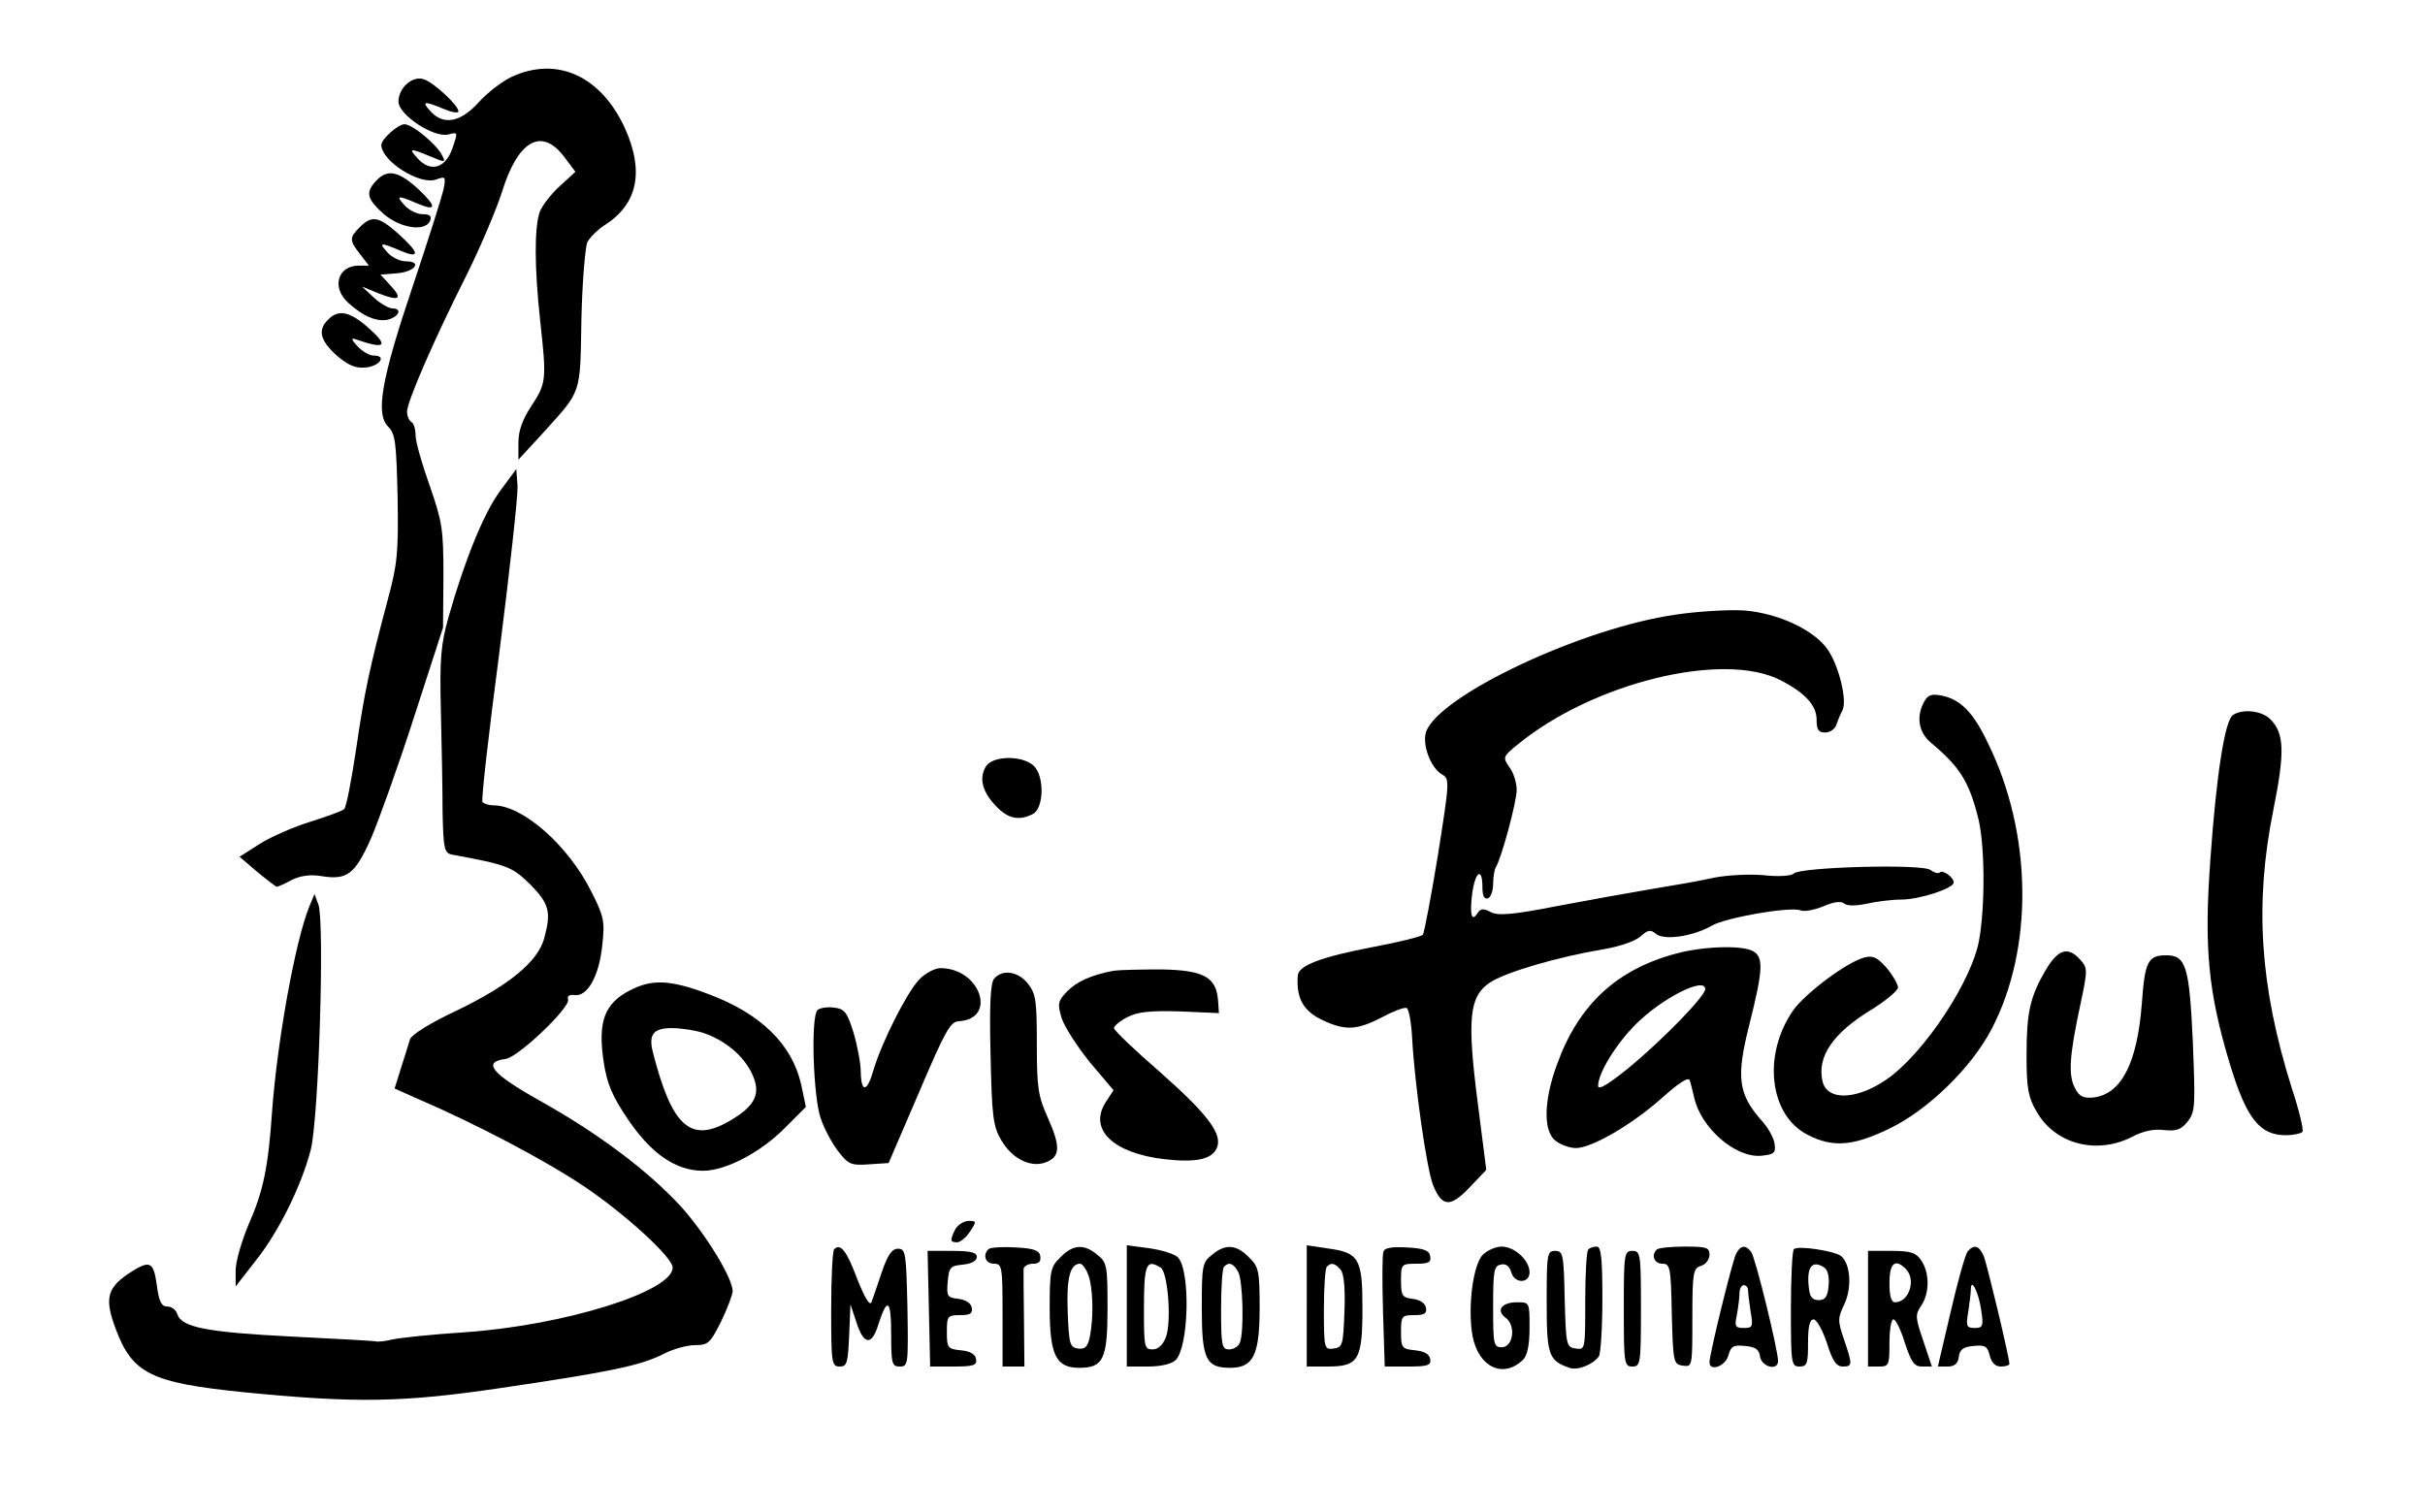 <?xml version="1.0" standalone="no"?>
<!DOCTYPE svg PUBLIC "-//W3C//DTD SVG 20010904//EN"
 "http://www.w3.org/TR/2001/REC-SVG-20010904/DTD/svg10.dtd">
<svg version="1.0" xmlns="http://www.w3.org/2000/svg"
 width="566pt" height="353pt" viewBox="0 0 566 353"
 preserveAspectRatio="xMidYMid meet">

<g transform="translate(0,353) scale(0.1,-0.1)"
fill="#000000" stroke="none">
<path d="M1195 3351 c-22 -10 -57 -37 -77 -59 -43 -48 -83 -55 -113 -22 -22
24 -16 25 30 6 19 -8 35 -11 35 -6 0 14 -58 68 -81 75 -26 9 -59 -20 -59 -52
0 -31 82 -85 116 -77 23 6 23 6 10 -32 -16 -47 -51 -57 -81 -24 -22 24 -19 25
29 5 36 -15 37 -15 27 4 -14 26 -69 71 -87 71 -15 0 -54 -35 -54 -48 0 -38 90
-95 128 -81 22 8 23 7 17 -24 -4 -17 -36 -119 -72 -226 -73 -217 -87 -297 -57
-327 17 -17 19 -38 22 -164 2 -129 0 -155 -23 -240 -43 -162 -54 -213 -74
-350 -11 -73 -23 -136 -28 -139 -4 -4 -40 -17 -78 -29 -39 -12 -92 -35 -119
-52 l-47 -30 41 -35 c23 -19 44 -35 46 -35 3 0 19 7 35 16 21 10 43 13 68 9
61 -10 79 3 117 88 18 42 64 170 101 285 l67 207 1 120 c0 111 -3 127 -32 211
-18 50 -33 103 -33 117 0 14 -4 29 -10 32 -5 3 -10 14 -10 24 0 23 62 166 138
317 33 66 70 154 83 194 37 121 92 154 145 85 l27 -36 -36 -33 c-20 -18 -41
-45 -47 -60 -13 -36 -13 -129 1 -257 15 -136 14 -144 -21 -197 -21 -32 -30
-58 -30 -85 l0 -40 58 63 c90 100 86 86 89 265 2 88 9 169 14 180 6 11 24 29
41 40 77 49 92 126 46 227 -56 121 -158 167 -263 119z"/>
<path d="M881 3111 c-29 -29 -26 -44 14 -80 39 -34 98 -43 109 -16 4 11 -1 15
-18 15 -12 0 -31 9 -41 20 -22 24 -18 25 29 5 45 -19 46 -8 4 32 -45 42 -72
49 -97 24z"/>
<path d="M840 3000 c-25 -25 -25 -31 1 -64 l20 -26 -23 0 c-50 0 -65 -51 -25
-87 35 -32 67 -45 93 -39 26 7 33 26 10 26 -8 0 -28 11 -43 25 l-28 26 39 -16
c48 -19 57 -13 27 19 l-23 25 38 3 c42 3 61 28 21 28 -13 0 -32 9 -42 20 -22
24 -18 25 29 5 47 -20 46 -6 -4 39 -46 41 -62 44 -90 16z"/>
<path d="M766 2784 c-25 -24 -19 -49 20 -84 27 -23 44 -30 67 -28 33 3 51 28
19 28 -10 0 -27 10 -38 22 -14 15 -15 20 -4 16 72 -25 79 -16 25 31 -40 34
-66 39 -89 15z"/>
<path d="M1168 2385 c-38 -51 -83 -161 -121 -295 -18 -64 -21 -97 -18 -220 2
-80 4 -187 4 -238 2 -84 4 -93 22 -97 130 -24 140 -28 183 -70 44 -45 49 -64
32 -126 -15 -54 -82 -109 -202 -167 -64 -30 -107 -57 -111 -68 -3 -11 -13 -41
-21 -67 l-15 -48 47 -21 c140 -60 300 -144 393 -206 96 -64 209 -167 209 -191
0 -56 -253 -135 -485 -151 -77 -5 -153 -13 -170 -17 -16 -4 -34 -6 -40 -4 -5
1 -93 6 -195 11 -195 10 -256 21 -266 52 -3 10 -13 18 -23 18 -14 0 -20 11
-25 50 -8 57 -16 60 -69 25 -47 -33 -53 -58 -27 -127 39 -105 83 -126 299
-148 264 -26 371 -24 601 10 251 37 326 52 380 80 21 11 54 20 73 20 30 0 35
5 60 55 15 31 27 63 27 71 0 31 -64 135 -122 199 -77 83 -191 169 -329 246
-112 63 -134 90 -79 97 30 4 152 121 146 139 -3 8 3 12 16 10 30 -3 57 46 64
119 6 54 3 66 -26 123 -54 108 -160 201 -228 201 -11 0 -23 4 -26 8 -3 5 15
163 40 353 24 189 43 362 42 384 l-3 40 -37 -50z"/>
<path d="M3910 2095 c-217 -31 -548 -187 -581 -272 -11 -29 10 -86 37 -101 18
-10 17 -18 -10 -189 -16 -98 -32 -181 -35 -185 -3 -4 -54 -17 -113 -28 -126
-24 -178 -44 -179 -68 -4 -56 15 -86 68 -108 46 -20 74 -17 128 11 26 14 52
24 58 22 5 -1 11 -33 13 -71 6 -109 34 -306 49 -343 21 -51 40 -52 85 -5 l39
41 -20 157 c-25 195 -20 248 28 280 35 24 158 60 265 78 37 6 75 19 87 30 17
15 23 17 36 6 19 -16 87 -6 130 19 33 19 182 45 207 36 9 -4 33 1 53 9 25 11
42 13 49 7 7 -6 27 -6 51 -1 22 5 59 10 82 10 43 0 123 26 123 40 0 12 -26 31
-33 23 -4 -3 -13 0 -21 6 -18 15 -304 7 -319 -8 -6 -6 -37 -8 -71 -4 -34 3
-86 0 -116 -6 -30 -7 -94 -18 -143 -26 -48 -8 -148 -26 -222 -40 -107 -21
-139 -23 -156 -14 -17 9 -23 8 -30 -2 -14 -23 -19 -4 -13 44 7 53 24 64 24 16
0 -20 4 -29 13 -26 6 2 12 17 12 33 0 16 3 34 6 39 13 20 49 153 49 181 0 16
-7 40 -17 53 -16 23 -15 25 18 52 176 145 481 220 615 151 58 -30 84 -59 84
-92 0 -23 4 -30 20 -30 11 0 23 8 26 18 3 9 9 24 14 33 12 22 -7 102 -33 141
-31 47 -117 87 -197 93 -36 2 -108 -2 -160 -10z"/>
<path d="M4491 1892 c-19 -35 -13 -71 15 -95 67 -56 89 -90 110 -172 17 -61
18 -210 3 -291 -17 -93 -124 -256 -209 -319 -71 -52 -144 -57 -156 -10 -14 58
24 114 117 170 32 20 59 43 59 50 0 7 -12 28 -26 45 -22 25 -32 30 -52 25 -40
-10 -138 -83 -167 -124 -72 -104 -55 -245 34 -290 58 -30 105 -27 190 14 90
43 192 142 239 232 99 188 96 457 -8 668 -34 72 -64 102 -107 111 -25 5 -33 2
-42 -14z"/>
<path d="M5212 1861 c-19 -11 -39 -140 -53 -338 -15 -206 -5 -308 45 -475 39
-129 70 -168 131 -168 18 0 36 4 39 8 3 5 -8 51 -25 102 -75 239 -87 431 -43
649 27 135 26 179 -7 212 -20 20 -64 25 -87 10z"/>
<path d="M2300 1739 c-15 -27 -7 -58 25 -91 27 -29 54 -35 86 -18 26 14 27 90
1 113 -28 25 -98 23 -112 -4z"/>
<path d="M722 1414 c-33 -81 -75 -315 -87 -479 -9 -132 -21 -187 -55 -264 -16
-38 -30 -86 -30 -107 l0 -37 46 59 c55 69 107 175 129 259 19 71 33 535 18
574 l-9 24 -12 -29z"/>
<path d="M3912 1304 c-139 -37 -228 -120 -278 -259 -32 -87 -32 -158 -2 -179
12 -9 33 -16 46 -16 37 0 130 54 200 116 40 36 63 51 66 42 2 -7 7 -25 10 -39
15 -71 96 -142 156 -137 30 3 35 6 32 27 -1 13 -15 39 -32 57 -53 61 -58 100
-27 222 32 128 34 158 8 172 -27 14 -116 11 -179 -6z m68 -83 c0 -16 -95 -114
-174 -180 -50 -41 -76 -57 -76 -46 0 30 42 98 88 144 61 61 162 112 162 82z"/>
<path d="M4775 1266 c-37 -63 -45 -99 -45 -201 0 -75 4 -97 23 -129 43 -77
140 -102 223 -60 26 14 51 19 75 16 29 -3 40 1 55 20 18 23 18 36 12 188 -8
174 -16 200 -62 200 -43 0 -50 -15 -57 -114 -11 -139 -48 -210 -113 -218 -23
-2 -33 2 -43 22 -16 30 -13 75 12 192 18 85 18 88 0 108 -28 31 -51 25 -80
-24z"/>
<path d="M2145 1243 c-29 -31 -87 -146 -106 -210 -15 -53 -29 -55 -30 -5 0 20
-8 62 -17 92 -15 48 -21 55 -46 58 -16 2 -33 -1 -38 -6 -16 -16 -10 -205 8
-254 8 -23 26 -57 40 -75 24 -31 30 -34 72 -31 l46 3 71 165 c60 141 73 165
92 166 92 5 51 124 -42 124 -13 0 -36 -12 -50 -27z"/>
<path d="M2600 1264 c-54 -10 -88 -26 -110 -49 -21 -22 -22 -28 -12 -62 7 -21
37 -67 66 -103 l55 -65 -19 -29 c-39 -63 18 -118 138 -132 72 -8 108 -1 121
24 17 32 -18 79 -130 178 -60 52 -109 99 -109 104 0 5 14 17 32 26 24 12 52
15 122 13 l91 -4 -2 29 c-4 55 -33 71 -131 73 -48 0 -98 -1 -112 -3z"/>
<path d="M2320 1245 c-8 -10 -11 -60 -8 -177 3 -143 6 -167 24 -198 25 -44 68
-66 103 -54 36 13 37 36 7 104 -23 51 -26 70 -26 172 0 102 -2 118 -21 142
-23 29 -60 34 -79 11z"/>
<path d="M1470 1218 c-60 -31 -75 -74 -61 -167 8 -52 20 -80 58 -136 54 -79
111 -118 174 -118 53 0 135 43 192 101 l48 48 -11 52 c-21 94 -94 166 -218
212 -88 33 -130 35 -182 8z m171 -99 c51 -17 94 -53 114 -95 22 -46 9 -75 -51
-110 -92 -54 -136 -15 -181 163 -9 39 3 53 45 53 22 0 54 -5 73 -11z"/>
<path d="M2230 661 c-13 -26 -13 -31 4 -31 7 0 21 11 30 25 16 24 15 25 -3 25
-11 0 -25 -9 -31 -19z"/>
<path d="M1947 614 c-4 -4 -7 -67 -7 -141 0 -125 1 -133 20 -133 17 0 19 8 22
73 l3 72 14 -42 c17 -53 36 -55 51 -5 21 65 30 59 30 -21 0 -71 2 -77 20 -77
20 0 20 5 18 138 -3 127 -4 137 -22 137 -14 0 -24 -14 -38 -55 -10 -30 -21
-62 -24 -70 -4 -9 -16 11 -33 54 -25 67 -39 84 -54 70z"/>
<path d="M2307 614 c-14 -14 -7 -34 13 -34 19 0 20 -7 20 -120 l0 -120 26 0
25 0 -1 108 c-1 59 -1 113 -1 120 1 6 10 12 22 12 14 0 19 5 17 18 -2 13 -15
18 -58 20 -31 2 -59 0 -63 -4z"/>
<path d="M2475 595 c-23 -22 -25 -32 -25 -118 0 -111 15 -140 69 -140 56 0 66
20 66 139 0 99 -1 107 -24 125 -31 26 -57 24 -86 -6z m65 -41 c11 -29 13 -97
4 -143 -5 -25 -11 -31 -28 -29 -19 3 -21 10 -24 86 -3 80 6 112 29 112 5 0 14
-12 19 -26z"/>
<path d="M2630 481 l0 -141 49 0 c31 0 55 6 65 15 31 31 35 210 5 240 -8 8
-38 17 -66 21 l-53 7 0 -142z m79 90 c17 -11 26 -127 12 -163 -7 -18 -18 -28
-31 -28 -19 0 -20 6 -20 93 0 106 5 119 39 98z"/>
<path d="M2829 601 c-23 -18 -24 -26 -24 -125 0 -119 10 -139 66 -139 54 0 69
29 69 140 0 86 -2 96 -25 118 -29 30 -55 32 -86 6z m61 -40 c11 -21 14 -139 4
-165 -3 -9 -15 -16 -25 -16 -17 0 -19 8 -19 93 0 52 3 97 7 100 11 12 22 8 33
-12z"/>
<path d="M3050 481 l0 -141 48 0 c73 0 82 15 82 137 0 116 -8 129 -83 139
l-47 7 0 -142z m79 85 c8 -9 11 -45 9 -98 -3 -77 -4 -83 -25 -86 -22 -3 -23
-1 -23 91 0 51 3 97 7 100 10 11 19 8 32 -7z"/>
<path d="M3229 608 c-3 -7 -3 -70 -1 -140 l4 -128 55 0 c46 0 54 3 51 18 -2
11 -14 18 -36 20 -30 3 -32 6 -32 43 0 37 2 39 31 39 24 0 30 4 27 18 -2 10
-14 18 -31 20 -24 3 -27 7 -27 43 0 38 1 39 36 39 28 0 35 3 32 18 -2 13 -15
18 -54 20 -36 2 -53 -1 -55 -10z"/>
<path d="M3461 601 c-23 -23 -36 -124 -24 -190 14 -73 72 -100 118 -55 10 10
15 35 15 75 0 59 0 59 -29 59 -36 0 -50 -19 -27 -36 25 -18 18 -69 -9 -69 -19
0 -20 7 -20 95 0 84 2 95 18 98 12 3 20 -4 24 -17 7 -28 43 -28 43 -1 0 28
-35 60 -65 60 -14 0 -34 -9 -44 -19z"/>
<path d="M3707 613 c-4 -3 -7 -58 -7 -120 0 -113 0 -114 -22 -111 -22 3 -23 7
-26 116 -2 104 -4 112 -22 112 -19 0 -20 -7 -20 -118 0 -125 4 -138 53 -155
19 -7 56 8 69 27 4 6 8 66 8 134 0 95 -3 122 -13 122 -8 0 -17 -3 -20 -7z"/>
<path d="M3867 613 c-14 -13 -6 -33 13 -33 18 0 20 -8 22 -117 3 -114 4 -118
26 -121 22 -3 22 -2 22 112 0 106 2 115 20 121 11 3 20 15 20 26 0 17 -7 19
-58 19 -32 0 -62 -3 -65 -7z"/>
<path d="M4052 603 c-9 -18 -62 -234 -62 -253 0 -23 38 -9 44 16 6 21 11 25
39 22 24 -2 33 -8 35 -25 4 -24 42 -34 42 -10 0 25 -53 243 -63 255 -13 17
-25 15 -35 -5z m28 -85 c0 -7 3 -30 6 -50 6 -35 5 -38 -16 -38 -20 0 -22 4
-16 31 3 17 6 40 6 50 0 11 5 19 10 19 6 0 10 -6 10 -12z"/>
<path d="M4187 614 c-4 -4 -7 -67 -7 -141 0 -126 1 -133 20 -133 18 0 20 7 20
55 0 39 4 55 13 55 7 0 21 -25 31 -55 13 -42 22 -55 37 -55 23 0 23 4 3 63
-15 44 -15 50 1 83 18 39 14 94 -8 112 -16 12 -101 25 -110 16z m71 -43 c8 -5
12 -22 10 -42 -2 -26 -8 -34 -23 -34 -15 0 -21 8 -23 28 -6 49 7 67 36 48z"/>
<path d="M4592 608 c-5 -7 -23 -70 -39 -140 l-30 -128 23 0 c16 0 24 7 26 23
2 17 11 23 34 25 27 3 33 -1 38 -22 4 -17 13 -26 26 -26 11 0 20 3 20 6 0 15
-52 232 -60 252 -11 25 -23 28 -38 10z m32 -135 c6 -39 4 -43 -15 -43 -19 0
-21 4 -15 38 3 20 6 44 6 52 0 29 18 -6 24 -47z"/>
<path d="M2168 475 l3 -135 55 0 c47 0 55 3 52 18 -2 11 -14 18 -36 20 -30 3
-32 6 -32 43 0 37 2 39 31 39 24 0 30 4 27 18 -2 10 -14 18 -31 20 -26 3 -28
6 -25 40 3 34 6 37 36 40 20 2 32 9 32 18 0 10 -14 14 -57 14 l-58 0 3 -135z"/>
<path d="M3790 475 c0 -128 1 -135 20 -135 19 0 20 7 20 135 0 128 -1 135 -20
135 -19 0 -20 -7 -20 -135z"/>
<path d="M4360 475 l0 -135 25 0 c24 0 25 3 25 55 0 30 4 55 9 55 6 0 18 -25
27 -55 15 -45 22 -55 40 -55 l23 0 -20 60 c-19 55 -19 61 -5 82 20 29 20 77 0
106 -12 18 -25 22 -70 22 l-54 0 0 -135z m88 93 c25 -25 8 -78 -25 -78 -9 0
-13 15 -13 45 0 46 13 58 38 33z"/>
</g>
</svg>
